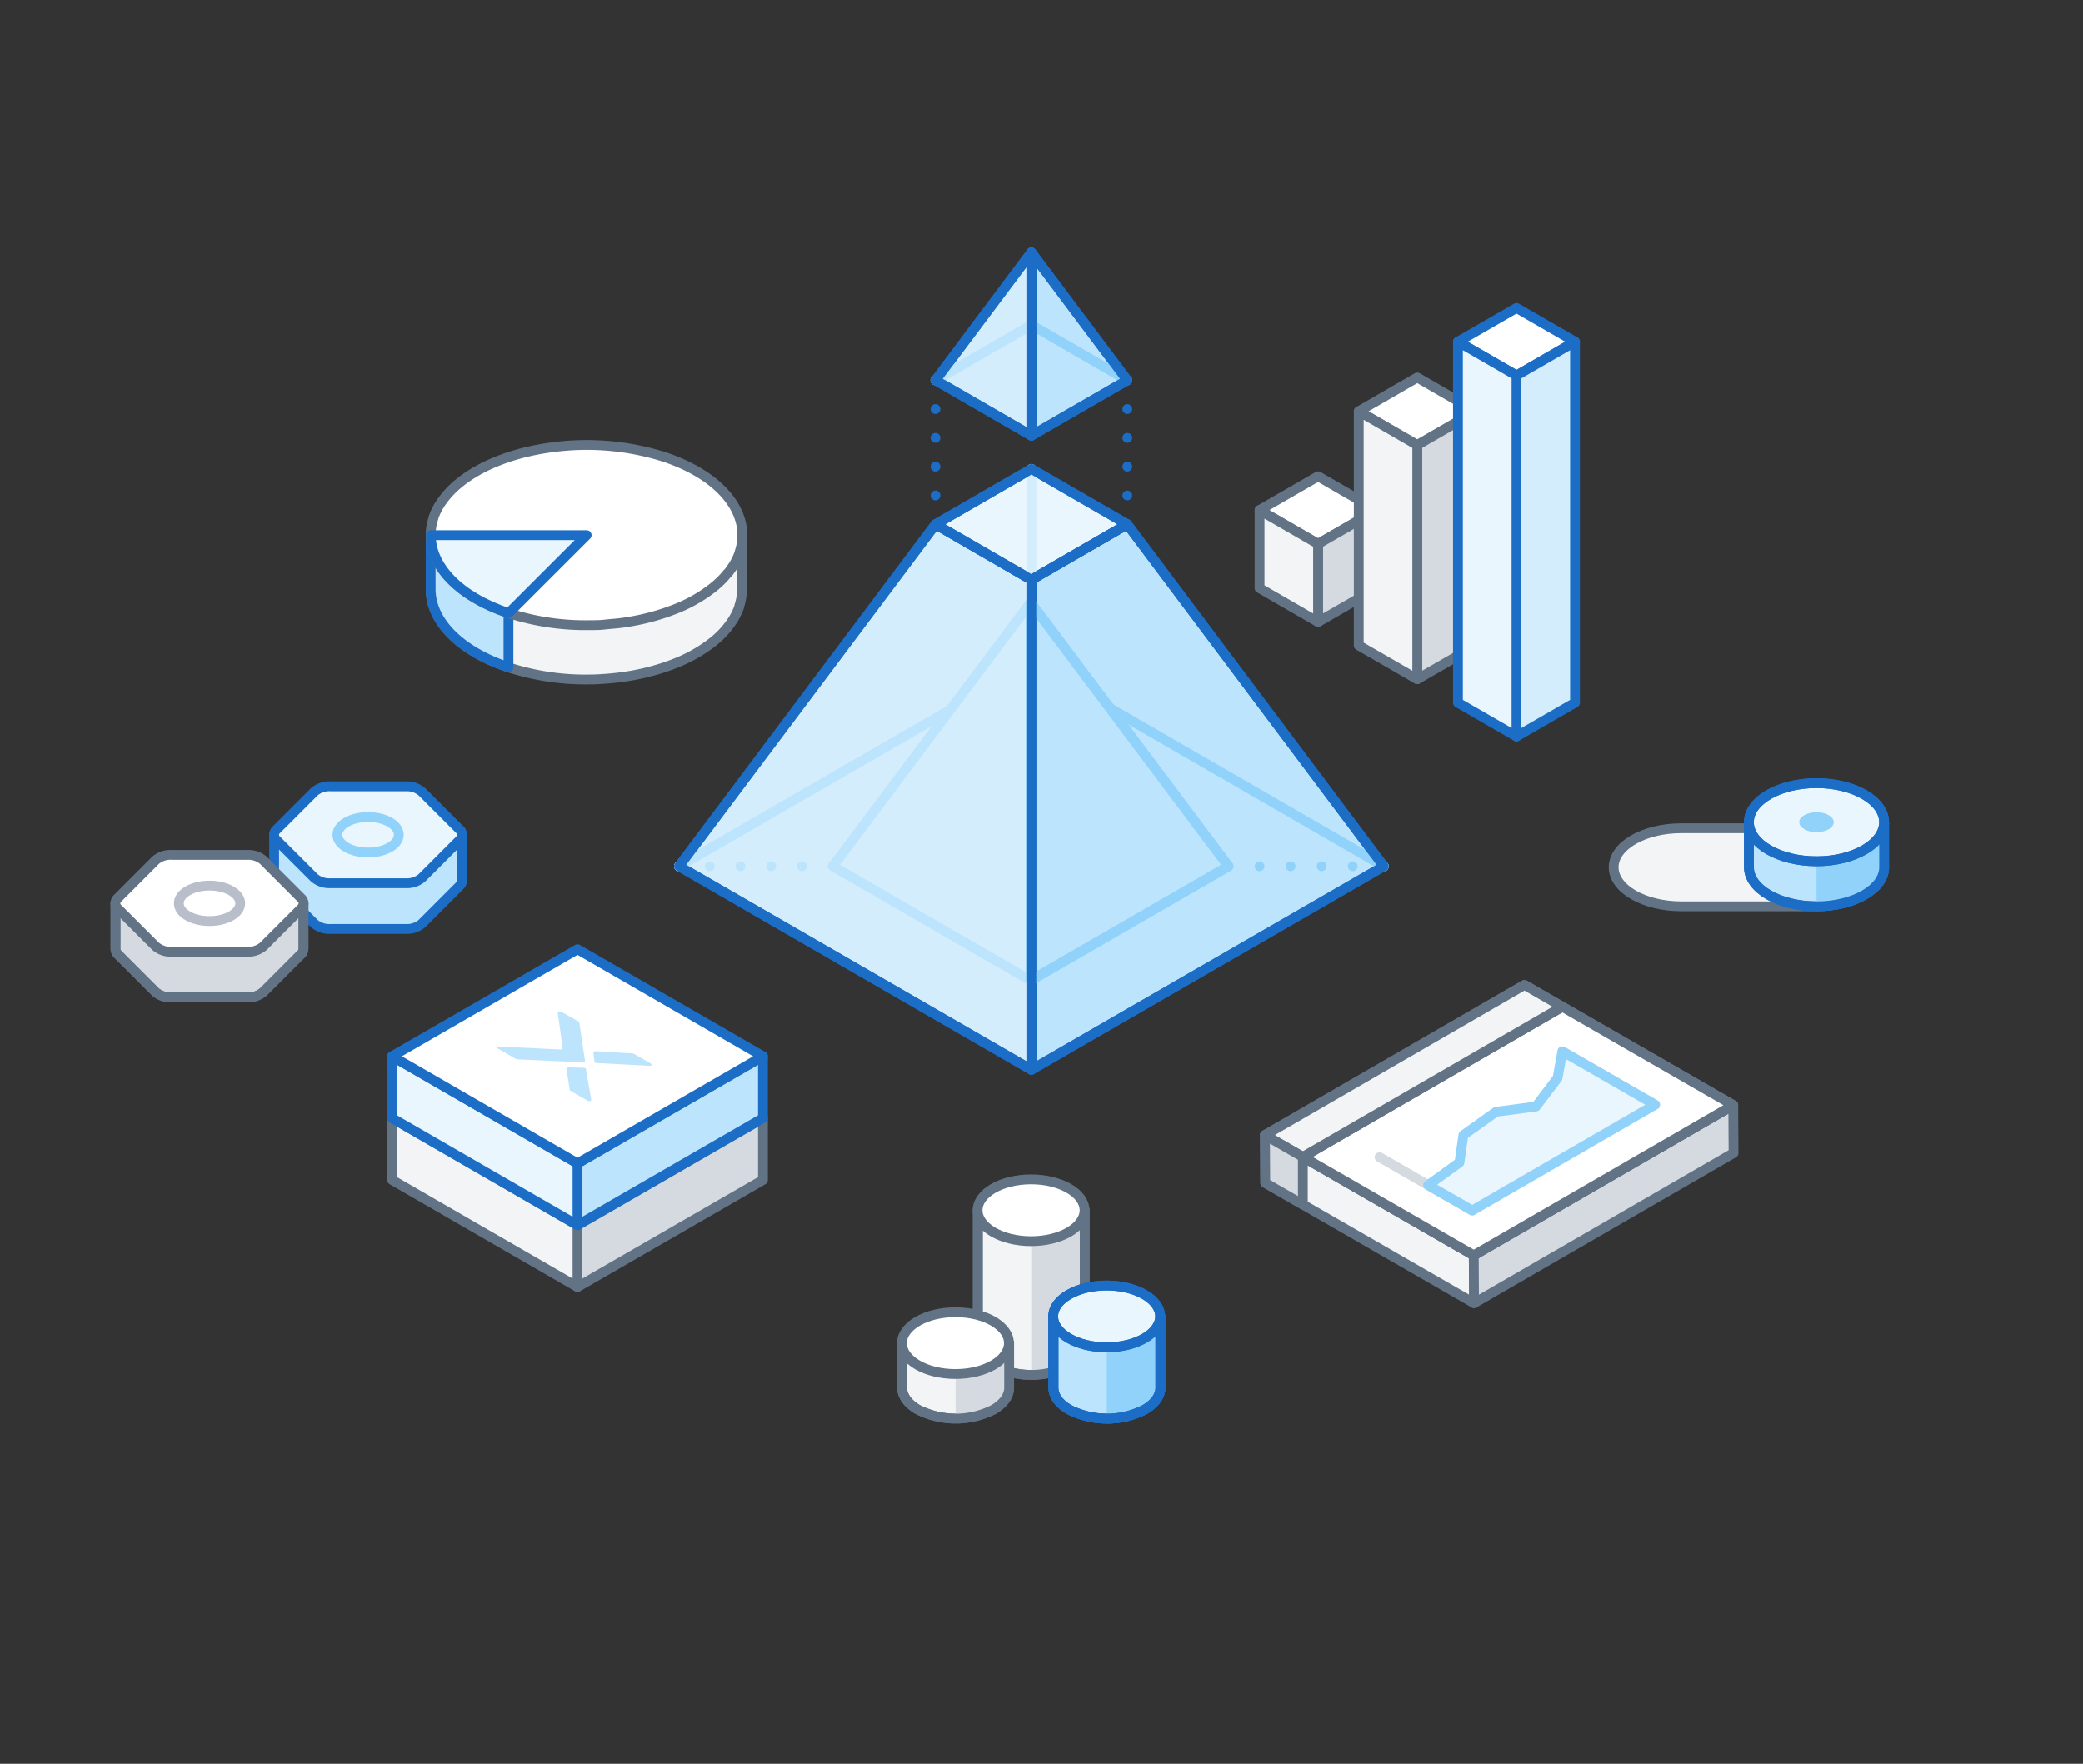 <svg xmlns="http://www.w3.org/2000/svg" width="424" height="359" viewBox="0 0 424 359"><rect x="0" y="0" width="424" height="359" fill="#333333" stroke="none"/><defs><style>.cls-1,.cls-11,.cls-12,.cls-14,.cls-15,.cls-20,.cls-22,.cls-23,.cls-4,.cls-5,.cls-6,.cls-7,.cls-8{fill:none;}.cls-10,.cls-2{fill:#bde4fd;}.cls-15,.cls-19,.cls-2,.cls-3,.cls-5,.cls-6,.cls-9{stroke:#1b6dc6;}.cls-11,.cls-12,.cls-14,.cls-15,.cls-16,.cls-17,.cls-18,.cls-19,.cls-2,.cls-20,.cls-21,.cls-22,.cls-3,.cls-5,.cls-6,.cls-7,.cls-8,.cls-9{stroke-linecap:round;stroke-linejoin:round;}.cls-11,.cls-12,.cls-14,.cls-15,.cls-16,.cls-17,.cls-18,.cls-19,.cls-2,.cls-20,.cls-21,.cls-22,.cls-23,.cls-3,.cls-4,.cls-5,.cls-6,.cls-7,.cls-8,.cls-9{stroke-width:2px;}.cls-21,.cls-3{fill:#e9f6fe;}.cls-12,.cls-21,.cls-4,.cls-8{stroke:#91d2fb;}.cls-23,.cls-4{stroke-miterlimit:10;}.cls-6{stroke-dasharray:0 5.79;}.cls-11,.cls-7{stroke:#bde4fd;}.cls-13,.cls-9{fill:#d3edfd;}.cls-11{stroke-dasharray:0 6.26;}.cls-12{stroke-dasharray:0 6.32;}.cls-14{stroke:#d3edfd;}.cls-15{stroke-dasharray:0 5.86;}.cls-16,.cls-19{fill:#fff;}.cls-16,.cls-17,.cls-18,.cls-22{stroke:#627386;}.cls-17,.cls-24{fill:#d5dae0;}.cls-18{fill:#f2f4f6;}.cls-20{stroke:#d5dae0;}.cls-23{stroke:#b8bfca;}.cls-25{fill:#91d2fb;}</style></defs><title>onboarding</title><g id="Layer_2" data-name="Layer 2"><g id="Illustration"><rect class="cls-1" width="424" height="359"/><path class="cls-2" d="M86.76,169.91l-.89-.89a4.74,4.74,0,0,0-3.25-1.08H67.24A4.74,4.74,0,0,0,64,169l-.89.89H55.8v9.28a1.49,1.49,0,0,0,.5,1.08L64,188a4.74,4.74,0,0,0,3.25,1.08H82.62A4.74,4.74,0,0,0,85.87,188l7.69-7.7a1.5,1.5,0,0,0,.51-1.08v-9.28Z"/><path class="cls-3" d="M64,178.69,56.3,171a1.41,1.41,0,0,1,0-2.16L64,161.14a4.74,4.74,0,0,1,3.25-1.09H82.62a4.74,4.74,0,0,1,3.25,1.09l7.69,7.69a1.41,1.41,0,0,1,0,2.16l-7.69,7.7a4.74,4.74,0,0,1-3.25,1.08H67.24A4.74,4.74,0,0,1,64,178.69Z"/><ellipse class="cls-4" cx="74.93" cy="169.91" rx="6.25" ry="3.61"/><polygon class="cls-1" points="293.12 176.54 251.56 152.47 210.01 128.41 168.39 152.36 126.77 176.31 168.32 200.38 209.87 224.45 251.49 200.5 293.12 176.54"/><line class="cls-5" x1="210.01" y1="112.8" x2="210.01" y2="112.8"/><line class="cls-6" x1="210.01" y1="118.59" x2="210.01" y2="127.27"/><line class="cls-5" x1="210.01" y1="130.17" x2="210.01" y2="130.17"/><line class="cls-7" x1="138.21" y1="176.32" x2="209.94" y2="134.91"/><line class="cls-8" x1="281.67" y1="176.32" x2="209.94" y2="134.91"/><polygon class="cls-2" points="229.47 106.72 209.94 118 209.94 217.74 281.67 176.32 229.47 106.72"/><line class="cls-8" x1="209.94" y1="134.91" x2="281.67" y2="176.32"/><polygon class="cls-9" points="190.42 106.72 209.94 118 209.94 217.74 138.21 176.32 190.42 106.72"/><polygon class="cls-10" points="209.79 122.62 209.79 199.58 250.07 176.32 209.79 122.62"/><polygon class="cls-8" points="209.79 122.62 209.79 199.58 250.07 176.32 209.79 122.62"/><line class="cls-7" x1="138.21" y1="176.32" x2="209.94" y2="134.91"/><line class="cls-7" x1="138.21" y1="176.32" x2="138.21" y2="176.32"/><line class="cls-11" x1="144.47" y1="176.32" x2="166.38" y2="176.32"/><line class="cls-7" x1="169.51" y1="176.32" x2="169.51" y2="176.32"/><line class="cls-8" x1="250.07" y1="176.32" x2="250.07" y2="176.32"/><line class="cls-12" x1="256.39" y1="176.32" x2="278.51" y2="176.32"/><line class="cls-8" x1="281.67" y1="176.32" x2="281.67" y2="176.32"/><polygon class="cls-5" points="190.42 106.72 209.94 118 209.94 217.74 138.21 176.32 190.42 106.72"/><polygon class="cls-3" points="190.42 106.72 209.94 95.45 229.47 106.72 209.94 118 190.42 106.72"/><polygon class="cls-13" points="209.79 122.62 209.79 199.58 169.51 176.32 209.79 122.62"/><polygon class="cls-7" points="209.79 122.62 209.79 199.58 169.51 176.32 209.79 122.62"/><polygon class="cls-8" points="209.79 122.62 209.79 199.58 250.07 176.32 209.79 122.62"/><line class="cls-14" x1="209.94" y1="95.45" x2="209.94" y2="118"/><polygon class="cls-5" points="190.42 106.72 209.94 95.45 229.47 106.72 209.94 118 190.42 106.72"/><polygon class="cls-2" points="209.94 51.38 209.94 88.68 229.47 77.41 209.94 51.38"/><line class="cls-8" x1="209.94" y1="66.14" x2="229.47" y2="77.41"/><line class="cls-8" x1="190.42" y1="77.41" x2="209.94" y2="66.14"/><polygon class="cls-9" points="209.94 51.38 209.94 88.68 190.42 77.41 209.94 51.38"/><line class="cls-7" x1="209.94" y1="66.14" x2="190.42" y2="77.41"/><polygon class="cls-5" points="209.94 51.38 209.94 88.68 190.42 77.41 209.94 51.38"/><polygon class="cls-5" points="229.47 106.72 209.94 118 209.94 217.74 281.67 176.32 229.47 106.72"/><polygon class="cls-5" points="209.94 51.38 209.94 88.68 229.47 77.41 209.94 51.38"/><line class="cls-5" x1="229.47" y1="77.41" x2="229.47" y2="77.41"/><line class="cls-15" x1="229.47" y1="83.27" x2="229.47" y2="103.79"/><line class="cls-5" x1="229.47" y1="106.72" x2="229.47" y2="106.72"/><line class="cls-5" x1="190.42" y1="77.41" x2="190.42" y2="77.41"/><line class="cls-15" x1="190.42" y1="83.27" x2="190.42" y2="103.79"/><line class="cls-5" x1="190.42" y1="106.72" x2="190.42" y2="106.72"/><polygon class="cls-16" points="280.22 103.83 268.3 96.95 256.39 103.83 268.3 110.71 280.22 103.83"/><polygon class="cls-17" points="280.22 119.72 268.3 126.6 268.3 110.71 280.22 103.83 280.22 119.72"/><polygon class="cls-18" points="256.39 119.72 268.3 126.6 268.3 110.71 256.39 103.83 256.39 119.72"/><polygon class="cls-16" points="300.41 83.72 288.49 76.84 276.58 83.72 288.49 90.6 300.41 83.72"/><polygon class="cls-17" points="288.49 90.6 288.49 106.48 288.49 122.37 288.49 138.25 300.41 131.38 300.41 115.49 300.41 99.61 300.41 83.72 288.49 90.6"/><polygon class="cls-18" points="276.58 83.72 276.58 99.61 276.58 115.49 276.58 131.38 288.49 138.25 288.49 122.37 288.49 106.48 288.49 90.6 276.58 83.72"/><polygon class="cls-19" points="320.6 69.56 308.69 62.69 296.77 69.56 308.69 76.44 320.6 69.56"/><polygon class="cls-9" points="308.69 76.44 308.69 76.44 308.69 118.14 308.69 134.03 308.69 149.91 320.6 143.03 320.6 127.15 320.6 85.45 320.6 69.56 320.6 69.56 308.69 76.44"/><polygon class="cls-3" points="296.77 69.56 296.77 69.56 296.77 85.45 296.77 127.15 296.77 143.03 308.69 149.91 308.69 134.03 308.69 118.14 308.69 76.44 308.69 76.44 296.77 69.56"/><path class="cls-20" d="M209.88,244.87a3.77,3.77,0,0,1-1.87-.45,1.13,1.13,0,0,1,0-2.15,4.11,4.11,0,0,1,3.74,0,1.14,1.14,0,0,1,0,2.15A3.77,3.77,0,0,1,209.88,244.87Z"/><polygon class="cls-18" points="257.55 240.76 300.05 265.24 299.99 255.5 257.49 231.03 257.55 240.76"/><polygon class="cls-17" points="352.87 234.68 300.05 265.24 299.99 255.5 352.81 224.94 352.87 234.68"/><polygon class="cls-16" points="257.49 231.03 310.31 200.47 352.81 224.94 299.99 255.5 257.49 231.03"/><polygon class="cls-16" points="265.2 235.47 318.02 204.91 352.81 224.94 299.99 255.5 265.2 235.47"/><polygon class="cls-18" points="257.49 231.03 310.31 200.47 318.02 204.91 265.2 235.47 257.49 231.03"/><polygon class="cls-17" points="265.2 245.17 257.55 240.76 257.49 231.03 265.2 235.47 265.2 245.17"/><line class="cls-20" x1="318.02" y1="213.99" x2="336.9" y2="224.85"/><line class="cls-20" x1="280.81" y1="235.52" x2="299.68" y2="246.38"/><polygon class="cls-21" points="318.02 213.99 336.9 224.85 299.68 246.38 290.7 241.23 297.08 236.61 297.88 231.03 304.53 226.29 312.65 225.21 317.04 219.42 318.02 213.99"/><path class="cls-18" d="M144.86,108.94a32.45,32.45,0,0,0-9.58-4.92h0a52.44,52.44,0,0,0-22.61-2c-7.29.92-14,3.3-18.68,6.94H87.66v11h0c0,6.33,5.66,12.49,15.84,15.88a50.87,50.87,0,0,0,16.56,2.46c1,0,2-.06,3-.13s2-.16,3-.29,2-.28,2.94-.45c1.45-.27,2.87-.6,4.25-1,.91-.25,1.81-.54,2.68-.85q.66-.22,1.29-.48a30.13,30.13,0,0,0,7.83-4.4,20.73,20.73,0,0,0,1.77-1.58c.32-.32.63-.66.91-1,.09-.09.16-.19.24-.28q.31-.39.6-.78l.2-.27a13.6,13.6,0,0,0,1.23-2.13l.06-.13c.15-.33.28-.67.4-1,0,0,0-.07,0-.11a10.86,10.86,0,0,0,.56-3.44h0v0h0v-11Z"/><path class="cls-2" d="M103.54,104A32.17,32.17,0,0,0,94,108.92H87.66v11h0c0,6.33,5.66,12.49,15.84,15.88V104Z"/><path class="cls-16" d="M148.65,116l.2-.27a14.07,14.07,0,0,0,1.23-2.13l.06-.13c.15-.34.28-.67.4-1l0-.12a10.61,10.61,0,0,0,.56-3.45h0c0-6.33-5.69-12.48-15.86-15.88h0a52.28,52.28,0,0,0-22.61-2c-8.44,1.06-16.1,4.09-20.76,8.74-.32.33-.63.66-.91,1-.09.09-.16.19-.24.28-.21.26-.41.51-.6.77l-.2.27a14.15,14.15,0,0,0-1.23,2.14l-.06.13c-.15.33-.28.67-.4,1,0,0,0,.08,0,.12-2.48,7.45,3.28,15.32,15.3,19.33a50.86,50.86,0,0,0,16.56,2.45c1,0,2,0,3-.12s2-.17,3-.29,2-.28,2.94-.46c1.45-.27,2.87-.6,4.25-1,.91-.26,1.81-.54,2.68-.85l1.29-.48a30.15,30.15,0,0,0,7.83-4.41,20.64,20.64,0,0,0,1.77-1.57c.32-.33.63-.66.91-1l.24-.29C148.26,116.55,148.46,116.3,148.65,116Z"/><path class="cls-3" d="M103.53,124.8h0l15.88-15.87H87.69C87.7,115.25,93.36,121.41,103.53,124.8Z"/><path class="cls-20" d="M145.18,212.21a3.71,3.71,0,0,1,1.86.45,1.14,1.14,0,0,1,0,2.16,3.71,3.71,0,0,1-1.86.45,3.75,3.75,0,0,1-1.87-.45,1.14,1.14,0,0,1,0-2.16A3.75,3.75,0,0,1,145.18,212.21Z"/><path class="cls-17" d="M54.47,183.86l-.88-.89a4.74,4.74,0,0,0-3.25-1.08H35A4.74,4.74,0,0,0,31.7,183l-.88.89H23.51v9.28a1.55,1.55,0,0,0,.5,1.08l7.69,7.69A4.74,4.74,0,0,0,35,203H50.34a4.74,4.74,0,0,0,3.25-1.09l7.69-7.69a1.55,1.55,0,0,0,.5-1.08v-9.28Z"/><path class="cls-22" d="M54.47,183.86l-.88-.89a4.74,4.74,0,0,0-3.25-1.08H35A4.74,4.74,0,0,0,31.7,183l-.88.89H23.51v9.28a1.55,1.55,0,0,0,.5,1.08l7.69,7.69A4.74,4.74,0,0,0,35,203H50.34a4.74,4.74,0,0,0,3.25-1.09l7.69-7.69a1.55,1.55,0,0,0,.5-1.08v-9.28Z"/><path class="cls-16" d="M31.7,192.63,24,184.94a1.41,1.41,0,0,1,0-2.16l7.69-7.7A4.74,4.74,0,0,1,35,174H50.34a4.74,4.74,0,0,1,3.25,1.08l7.69,7.7a1.41,1.41,0,0,1,0,2.16l-7.69,7.69a4.74,4.74,0,0,1-3.25,1.09H35A4.74,4.74,0,0,1,31.7,192.63Z"/><ellipse class="cls-23" cx="42.65" cy="183.86" rx="6.25" ry="3.61"/><polygon class="cls-17" points="155.3 240.16 117.55 261.95 117.55 249.37 155.3 227.58 155.3 240.16"/><polygon class="cls-18" points="79.81 240.16 117.55 261.95 117.55 249.37 79.81 227.58 79.81 240.16"/><polygon class="cls-2" points="155.3 227.58 117.55 249.37 117.55 236.79 155.3 214.99 155.3 227.58"/><polygon class="cls-3" points="79.81 227.58 117.55 249.37 117.55 236.79 79.81 214.99 79.81 227.58"/><polygon class="cls-19" points="155.3 214.99 117.55 193.2 79.81 214.99 117.55 236.79 155.3 214.99"/><path class="cls-10" d="M105.27,215.61a.56.56,0,0,1-.26-.07l-3.68-2.13c-.12-.06-.17-.17-.12-.25a.49.49,0,0,1,.43-.16l12.4.61c.28,0,.51-.12.49-.28l-1-7.17a.23.23,0,0,1,.17-.23.63.63,0,0,1,.54,0l3.55,2a.2.2,0,0,1,.12.14l1.16,7.79V216c0,.12-.15.23-.36.22h-.14Z"/><path class="cls-10" d="M121,216.12c0,.13.19.23.41.24l10.76.57a.6.6,0,0,0,.39-.1c.12-.1.09-.23,0-.31L129,214.47a.66.66,0,0,0-.26-.07l-7.48-.44c-.28,0-.51.12-.48.28Z"/><path class="cls-10" d="M118.85,217.34c.22,0,.39.11.41.24l1.09,6.25c0,.09,0,.18-.17.23a.65.65,0,0,1-.53,0L116.1,222a.22.22,0,0,1-.12-.15l-.69-4.33c0-.16.21-.29.48-.28Z"/><path class="cls-18" d="M217.72,246.33l-.14-.09a17.05,17.05,0,0,0-15.4,0l-.15.09h-3v27.22c0,1.61,1.06,3.22,3.19,4.45a17.05,17.05,0,0,0,15.4,0c2.12-1.23,3.18-2.84,3.18-4.45V246.33Z"/><path class="cls-24" d="M217.58,278c2.12-1.23,3.18-2.84,3.18-4.45V246.33h-3l-.14-.09a15.85,15.85,0,0,0-7.7-1.84v35.44A15.74,15.74,0,0,0,217.58,278Z"/><path class="cls-22" d="M217.72,246.33l-.14-.09a17.05,17.05,0,0,0-15.4,0l-.15.09h-3v27.22c0,1.61,1.06,3.22,3.19,4.45a17.05,17.05,0,0,0,15.4,0c2.12-1.23,3.18-2.84,3.18-4.45V246.33Z"/><ellipse class="cls-16" cx="209.88" cy="246.33" rx="10.89" ry="6.29"/><ellipse class="cls-1" cx="209.88" cy="273.55" rx="10.89" ry="6.29"/><path class="cls-2" d="M233.12,267.93l-.15-.09a17,17,0,0,0-15.39,0l-.15.09h-3v14.51c0,1.61,1.06,3.22,3.19,4.45a17,17,0,0,0,15.39,0c2.13-1.23,3.19-2.84,3.19-4.45V267.93Z"/><path class="cls-2" d="M233,286.89c2.13-1.23,3.19-2.84,3.19-4.45V267.93h-3l-.15-.09a15.69,15.69,0,0,0-7.7-1.85v22.74A15.69,15.69,0,0,0,233,286.89Z"/><path class="cls-2" d="M233.12,267.93l-.15-.09a17,17,0,0,0-15.39,0l-.15.09h-3v14.51c0,1.61,1.06,3.22,3.19,4.45a17,17,0,0,0,15.39,0c2.13-1.23,3.19-2.84,3.19-4.45V267.93Z"/><path class="cls-25" d="M233,267.84a15.69,15.69,0,0,0-7.7-1.85v22.74a15.69,15.69,0,0,0,7.7-1.84c2.13-1.23,3.19-2.84,3.19-4.45V267.93h-3Z"/><path class="cls-5" d="M233.12,267.93l-.15-.09a17,17,0,0,0-15.39,0l-.15.09h-3v14.51c0,1.61,1.06,3.22,3.19,4.45a17,17,0,0,0,15.39,0c2.13-1.23,3.19-2.84,3.19-4.45V267.93Z"/><path class="cls-5" d="M233.12,267.93l-.15-.09a17,17,0,0,0-15.39,0l-.15.09h-3v14.51c0,1.61,1.06,3.22,3.19,4.45a17,17,0,0,0,15.39,0c2.13-1.23,3.19-2.84,3.19-4.45V267.93Z"/><ellipse class="cls-3" cx="225.27" cy="267.93" rx="10.89" ry="6.29"/><ellipse class="cls-5" cx="225.27" cy="267.93" rx="10.89" ry="6.29"/><path class="cls-18" d="M202.33,273.37l-.15-.09a17,17,0,0,0-15.4,0l-.15.09h-3v9.07c0,1.61,1.06,3.22,3.19,4.45a17.05,17.05,0,0,0,15.4,0c2.12-1.23,3.19-2.84,3.19-4.45v-9.07Z"/><path class="cls-24" d="M202.18,286.89c2.12-1.23,3.19-2.84,3.19-4.45v-9.07h-3l-.15-.09a15.74,15.74,0,0,0-7.7-1.84v17.29A15.74,15.74,0,0,0,202.18,286.89Z"/><path class="cls-22" d="M202.33,273.37l-.15-.09a17,17,0,0,0-15.4,0l-.15.09h-3v9.07c0,1.61,1.06,3.22,3.19,4.45a17.05,17.05,0,0,0,15.4,0c2.12-1.23,3.19-2.84,3.19-4.45v-9.07Z"/><ellipse class="cls-16" cx="194.48" cy="273.37" rx="10.89" ry="6.29"/><path class="cls-1" d="M202.18,279.81c4.25,2.46,4.25,4.62,0,7.08a17.05,17.05,0,0,1-15.4,0c-4.25-2.46-4.25-1,0-3.45S197.93,277.36,202.18,279.81Z"/><path class="cls-18" d="M369.75,168.58H342.23c-7.6,0-13.77,3.56-13.77,7.94s6.17,7.95,13.77,7.95h27.52c7.6,0,13.76-3.56,13.76-7.95S377.35,168.58,369.75,168.58Z"/><path class="cls-2" d="M356,167.35v9.17c0,4.39,6.16,7.95,13.76,7.95s13.76-3.56,13.76-7.95v-9.17Z"/><path class="cls-25" d="M383.51,176.52v-9.17H369.75v17.12C377.35,184.47,383.51,180.91,383.51,176.52Z"/><path class="cls-5" d="M356,167.35v9.17c0,4.39,6.16,7.95,13.76,7.95s13.76-3.56,13.76-7.95v-9.17Z"/><ellipse class="cls-3" cx="369.75" cy="167.35" rx="13.76" ry="7.95"/><ellipse class="cls-25" cx="369.75" cy="167.35" rx="3.51" ry="2.03"/><ellipse class="cls-5" cx="369.75" cy="167.35" rx="13.76" ry="7.95"/></g></g></svg>